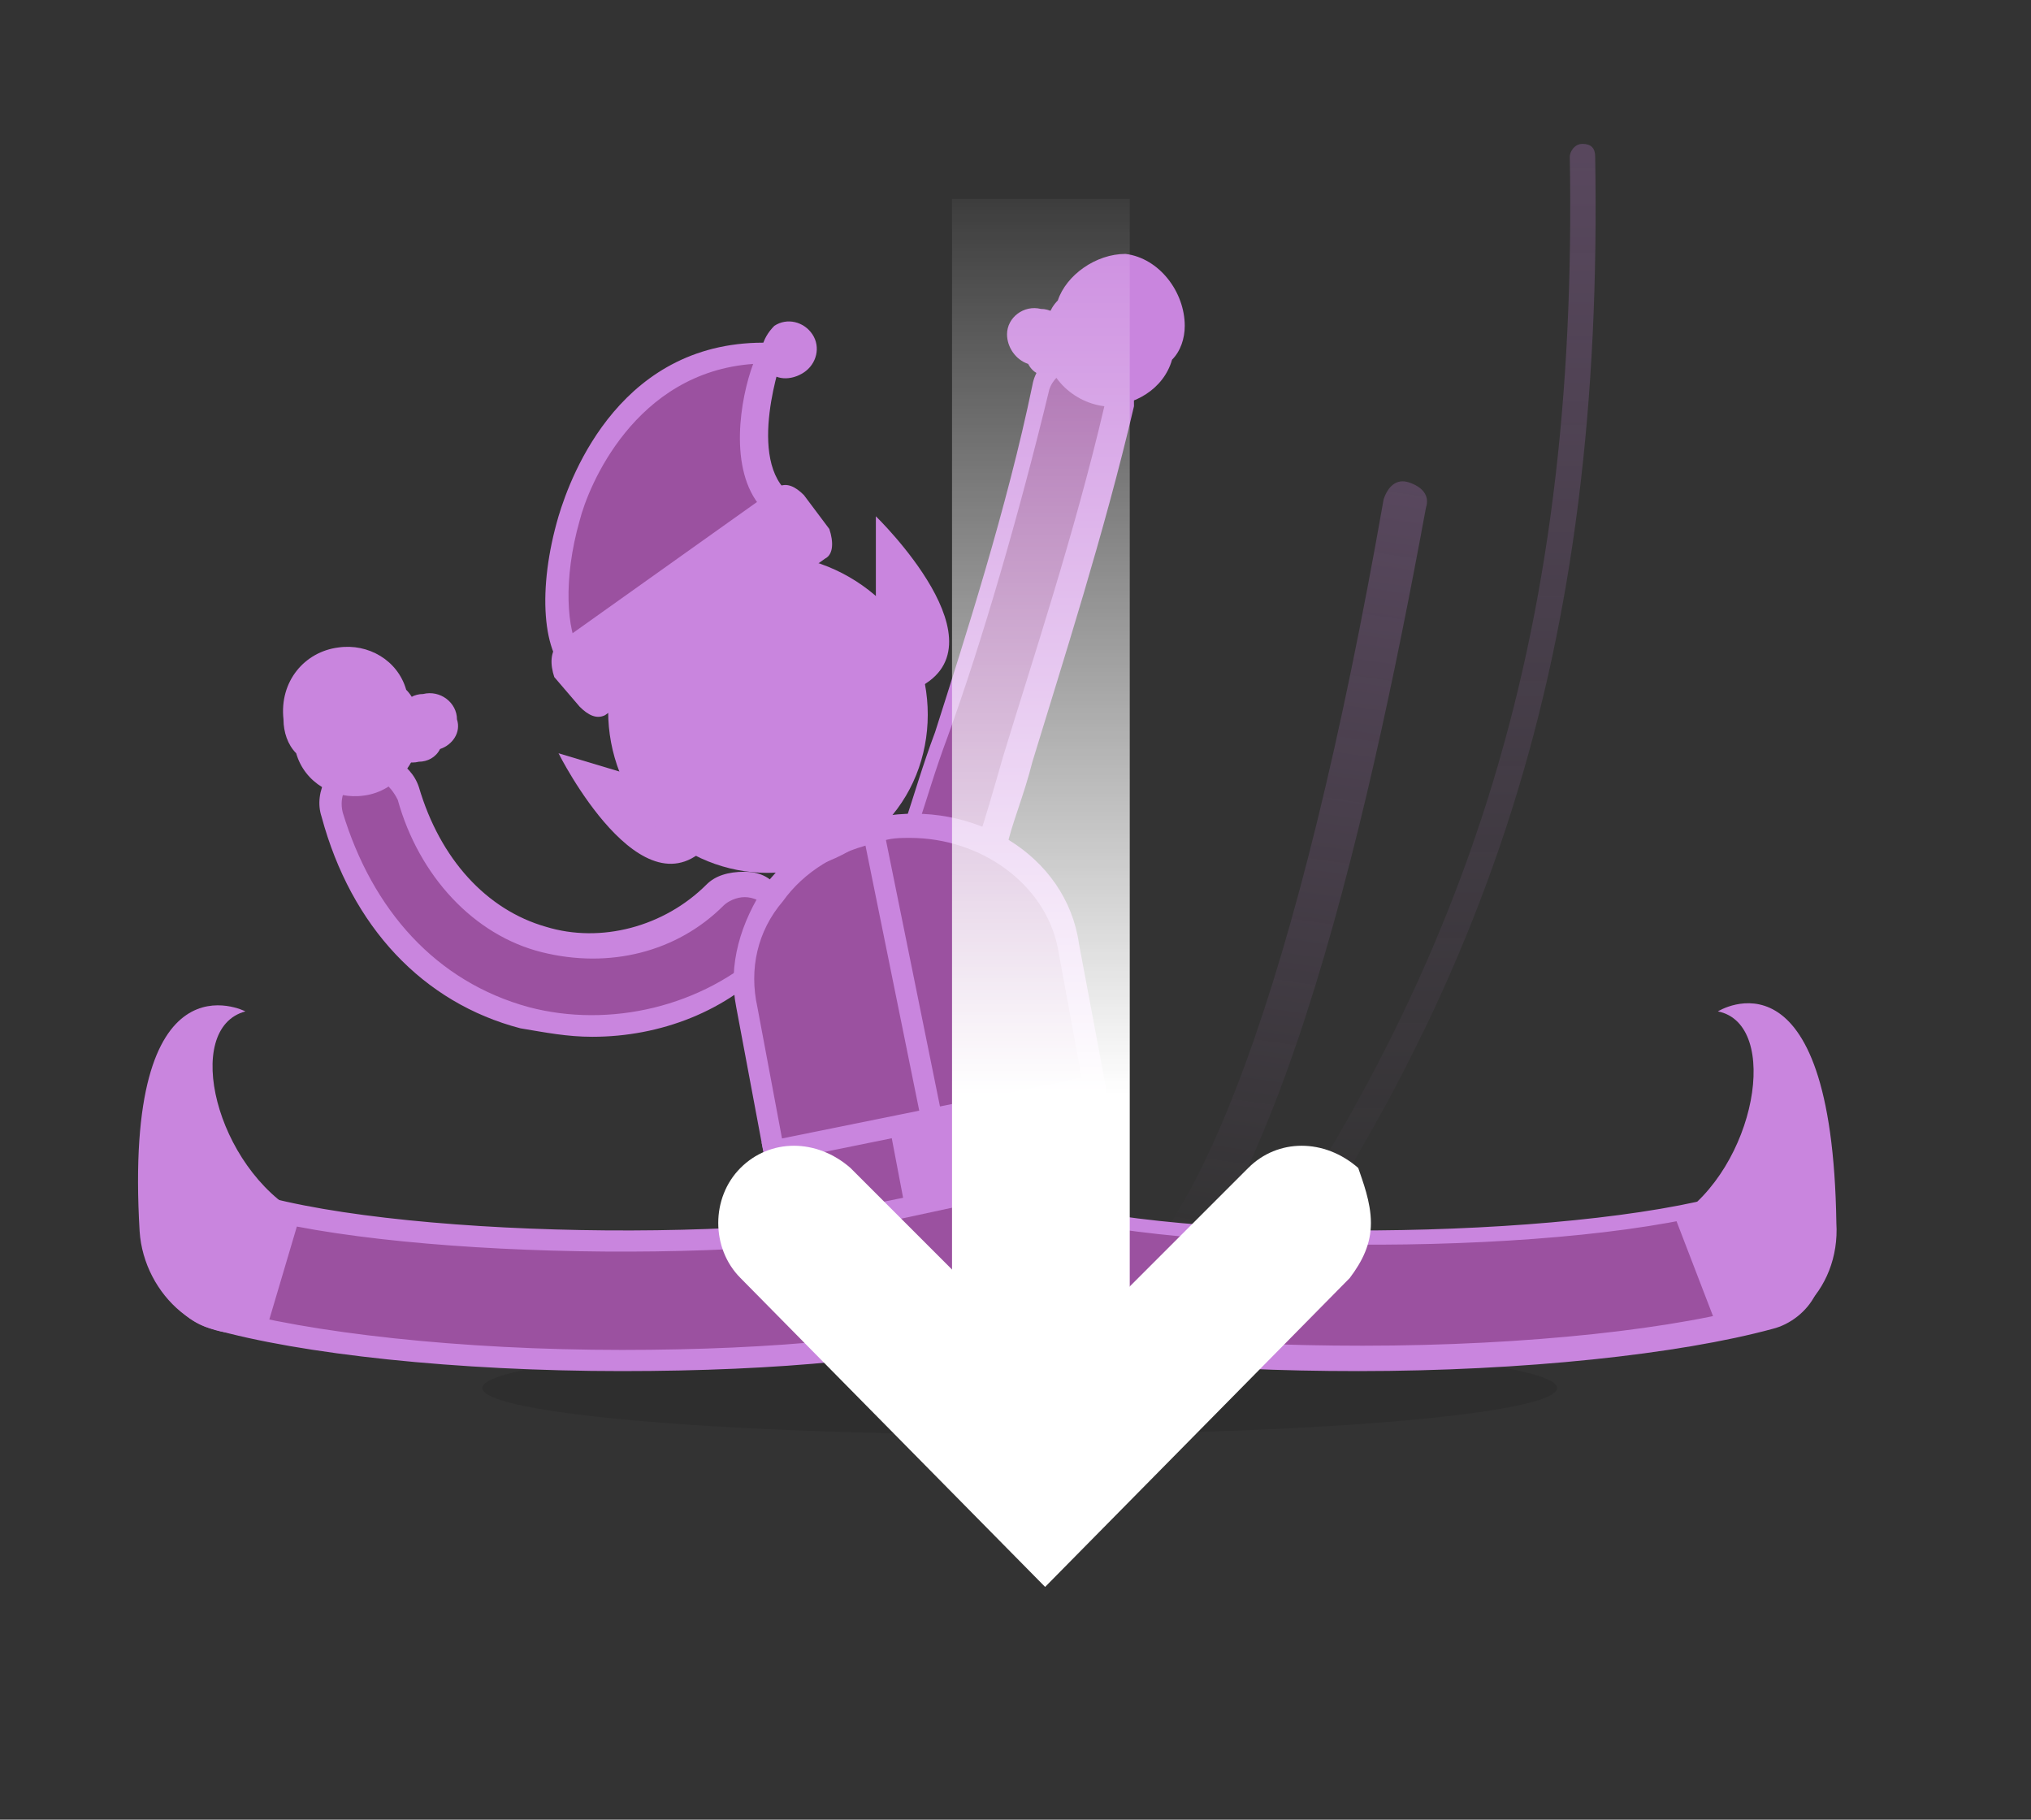 <svg id="Layer_1" xmlns="http://www.w3.org/2000/svg" xmlns:xlink="http://www.w3.org/1999/xlink" width="48" height="43" viewBox="0 0 48 43"><rect x="0" y="0" width="48" height="43" fill="#333333" stroke="none"/><style>.st0{clip-path:url(#SVGID_2_)}.st1{fill:#c985de}.st2{fill:#9b51a0}.st3{fill:url(#SVGID_3_)}.st4{fill:#be79cf}.st5{opacity:.66;fill:url(#SVGID_4_)}.st6{opacity:.47;fill:url(#SVGID_5_)}.st7{fill:#fff}.st8{fill:url(#SVGID_6_)}.st9{opacity:.3;clip-path:url(#SVGID_8_);fill:url(#SVGID_9_)}.st10{opacity:.3;fill:url(#SVGID_10_)}.st10,.st11{clip-path:url(#SVGID_8_)}.st12{fill:none}.st13{opacity:.1}.st14{fill:none;stroke:#c985de;stroke-width:6.248;stroke-linecap:round;stroke-miterlimit:10}.st15,.st16{stroke:#d7deda;stroke-width:6.391}.st15{fill:none;stroke-miterlimit:10;stroke-dasharray:9.657,85.207}.st16{stroke-linecap:round;stroke-dasharray:2.84,85.207}.st16,.st17,.st18,.st19{fill:none;stroke-miterlimit:10}.st17{stroke-linecap:round;stroke:#c985de;stroke-width:6.762}.st18,.st19{stroke:#d7deda;stroke-width:6.916;stroke-dasharray:10.45,92.208}.st19{stroke-linecap:round;stroke-dasharray:3.074,92.208}.st20{fill:url(#SVGID_11_)}.st21,.st22{clip-path:url(#SVGID_8_);fill:#c985de}.st22{fill:#9b51a0}.st23{fill:url(#SVGID_12_)}.st24{opacity:.3;clip-path:url(#SVGID_14_);fill:url(#SVGID_15_)}.st25{opacity:.3;fill:url(#SVGID_16_)}.st25,.st26{clip-path:url(#SVGID_14_)}.st27{fill:url(#SVGID_17_)}.st28,.st29{clip-path:url(#SVGID_14_);fill:#c985de}.st29{fill:#9b51a0}.st30{fill:url(#SVGID_18_)}.st31{fill:url(#SVGID_19_)}.st32{clip-path:url(#SVGID_21_)}.st33{fill:url(#SVGID_22_)}.st34{opacity:.66;fill:url(#SVGID_23_)}.st35{opacity:.47;fill:url(#SVGID_24_)}.st36{fill:url(#SVGID_25_)}.st37,.st38{opacity:.1;clip-path:url(#SVGID_27_)}.st38{opacity:.25;fill:url(#SVGID_28_)}.st39{opacity:.25;fill:url(#SVGID_29_)}.st39,.st40{clip-path:url(#SVGID_27_)}.st41{fill:url(#SVGID_30_)}.st42{fill:url(#SVGID_33_)}.st42,.st43,.st44{clip-path:url(#SVGID_32_)}.st44{fill:#fff}.st45{clip-path:url(#SVGID_35_)}.st46{fill:url(#SVGID_36_)}.st47,.st48{opacity:.1;clip-path:url(#SVGID_38_)}.st48{opacity:.25;fill:url(#SVGID_39_)}.st49{opacity:.25;fill:url(#SVGID_40_)}.st49,.st50{clip-path:url(#SVGID_38_)}.st51{fill:#9b51a0;stroke:#c985de;stroke-width:.844;stroke-miterlimit:10}.st52{clip-path:url(#SVGID_38_);fill:#9b51a0}.st53{fill:url(#SVGID_41_)}</style><g id="New_Symbol_19_2_"><defs><path id="SVGID_37_" d="M0 0h48v43H0z"/></defs><clipPath id="SVGID_2_"><use xlink:href="#SVGID_37_" overflow="visible"/></clipPath><ellipse cx="24.1" cy="32.8" rx="12.7" ry="1.1" opacity=".1" clip-path="url(#SVGID_2_)"/><linearGradient id="SVGID_3_" gradientUnits="userSpaceOnUse" x1="32.828" y1="32.594" x2="32.828" y2="3.476"><stop offset=".116" stop-color="#c985de" stop-opacity="0"/><stop offset="1" stop-color="#c985de"/></linearGradient><path d="M28.3 32.6c-.1 0-.1 0-.2-.1s-.1-.3 0-.4c6.6-8.7 9.2-17 9-28.4 0-.1.1-.3.3-.3.2 0 .3.1.3.3.2 11.6-2.4 19.9-9.1 28.8-.1.1-.2.1-.3.1z" opacity=".25" clip-path="url(#SVGID_2_)" fill="url(#SVGID_3_)"/><linearGradient id="SVGID_4_" gradientUnits="userSpaceOnUse" x1="-598.073" y1="302.762" x2="-598.073" y2="281.509" gradientTransform="scale(-1 1) rotate(-8.216 -2197.77 -3799.809)"><stop offset=".116" stop-color="#c985de" stop-opacity="0"/><stop offset="1" stop-color="#c985de"/></linearGradient><path d="M26.1 31.8c-.2 0-.4-.1-.5-.3-.1-.3 0-.6.2-.7 2.5-1.2 4.9-7.6 6.9-19 .1-.3.3-.5.6-.4.3.1.5.3.4.6-1.4 7.6-3.7 17.9-7.5 19.8.1-.1 0 0-.1 0z" opacity=".25" clip-path="url(#SVGID_2_)" fill="url(#SVGID_4_)"/><g class="st0"><path class="st2" d="M14 24.3c-.5 0-1.1-.1-1.6-.2-2.2-.6-3.8-2.4-4.5-4.8-.1-.5.2-1 .7-1.2.5-.1 1 .2 1.2.7.5 1.8 1.7 3 3.2 3.5 1.4.4 3 0 4-1 .4-.4 1-.4 1.3 0 .4.4.3 1 0 1.3-1.2 1.1-2.8 1.7-4.3 1.7z"/><path class="st1" d="M14 24.5c-.6 0-1.1-.1-1.7-.2-2.3-.6-4-2.4-4.7-5-.2-.6.2-1.3.8-1.5.3-.1.6 0 .9.1.3.2.5.4.6.7.5 1.7 1.6 2.9 3 3.3 1.3.4 2.8 0 3.8-1 .2-.2.5-.3.9-.3.3 0 .6.1.8.4.2.2.3.5.3.9 0 .3-.1.6-.4.8-1.1 1.2-2.7 1.8-4.3 1.8zm-5.2-6.2h-.2c-.4.1-.6.5-.5.9.7 2.3 2.2 4 4.4 4.6 1.9.5 4.1 0 5.6-1.4.1-.1.2-.3.2-.5s-.1-.4-.2-.5c-.1-.1-.3-.2-.5-.2s-.4.1-.5.2c-1.1 1.1-2.7 1.5-4.3 1.1-1.6-.4-2.9-1.8-3.4-3.6-.1-.2-.2-.3-.3-.4-.1-.2-.2-.2-.3-.2z"/><path class="st1" d="M6.7 17c0 .3.1.6.3.8.2.7.9 1.1 1.6 1 .8-.1 1.4-.9 1.3-1.7 0-.3-.1-.6-.3-.8-.2-.7-.9-1.1-1.6-1-.8.1-1.4.8-1.3 1.7z"/><path class="st1" d="M9.1 17.4c0 .4.4.7.8.6.2 0 .4-.1.5-.3.3-.1.5-.4.4-.7 0-.4-.4-.7-.8-.6-.2 0-.4.1-.5.3-.3.1-.4.4-.4.7z"/><path class="st2" d="M22.5 20.7h-.3c-.5-.2-.8-.7-.6-1.2.2-.6.4-1.3.7-2.1.7-2.2 1.7-5.3 2.4-8.2.1-.5.6-.8 1.1-.7.5.1.8.6.7 1.1-.7 3-1.7 6.1-2.4 8.4-.3.8-.5 1.5-.6 2-.2.5-.6.7-1 .7z"/><path class="st1" d="M22.5 21c-.1 0-.2 0-.3-.1-.6-.2-1-.9-.8-1.5.2-.6.4-1.3.7-2.1.7-2.2 1.7-5.3 2.3-8.2.1-.6.8-1.1 1.4-.9.3.1.6.3.8.5.2.3.2.6.2.9-.7 3-1.7 6.1-2.4 8.4-.2.8-.5 1.5-.6 2-.3.6-.7 1-1.3 1zm3-12.3c-.3 0-.6.2-.7.5-.7 2.9-1.6 6-2.4 8.2-.3.8-.5 1.5-.7 2.1-.1.4.1.8.5.9.4.1.8-.1.9-.5.2-.6.4-1.3.6-2 .7-2.3 1.7-5.3 2.4-8.3 0-.2 0-.4-.1-.5-.1-.2-.3-.3-.4-.3 0-.1 0-.1-.1-.1z"/><path class="st1" d="M28 7.7c0 .3-.1.6-.3.8-.2.7-.9 1.1-1.6 1.1-.8-.1-1.5-.8-1.4-1.7 0-.3.1-.6.3-.8.2-.6.9-1.1 1.6-1.1.8.1 1.4.9 1.4 1.7z"/><path class="st1" d="M25.6 8.3c0 .4-.4.7-.8.6-.2 0-.4-.1-.5-.3-.3-.1-.5-.4-.5-.7 0-.4.4-.7.8-.6.2 0 .4.1.5.3.3 0 .5.3.5.7zM14.8 31c-3.5 0-7.2-.3-9.3-1l.1-.5c4 1.2 13.5 1.3 17.3.1l.2.5c-1.9.6-5.1.9-8.3.9z"/><path class="st2" d="M14.7 32.1c-3.6 0-7.4-.3-9.6-1-.7-.2-1.2-1-.9-1.8.2-.7 1-1.2 1.7-.9 3.8 1.2 13.1 1.2 16.6.1.7-.2 1.5.2 1.7.9.2.7-.2 1.5-.9 1.8-1.9.6-5.2.9-8.6.9z"/><path class="st1" d="M14.7 32.4c-3.9 0-7.6-.4-9.7-1-.4-.1-.8-.4-1-.8-.2-.4-.3-.8-.1-1.3.3-.9 1.2-1.4 2.1-1.1 3.7 1.1 13 1.2 16.5.1.4-.1.9-.1 1.3.1s.7.6.8 1c.3.9-.2 1.8-1.1 2.1-1.9.6-5.1.9-8.8.9zm-9.2-3.8c-.5 0-.9.3-1.1.8-.1.3-.1.6.1.9.1.3.4.5.7.6 2.1.6 5.7 1 9.5 1 3.6 0 6.8-.3 8.6-.9.6-.2.9-.8.8-1.4-.1-.3-.3-.5-.6-.7-.3-.1-.6-.2-.9-.1-3.6 1.1-13 1-16.8-.1 0-.1-.2-.1-.3-.1z"/><path class="st1" d="M6.3 31.4l.8-2.7c-2-1.1-2.8-4.4-1.3-4.8 0 0-2.9-1.5-2.5 5.2.1 1.5 1.5 2.8 3 2.3zm25.8-.4c-3.3 0-6.5-.3-8.3-.9l.2-.5c3.8 1.2 13.3 1.1 17.3-.1l.1.5c-2.1.7-5.8 1-9.3 1z"/><path class="st2" d="M32.1 32.1c-3.4 0-6.7-.3-8.6-.9-.7-.2-1.1-1-.9-1.8.2-.7 1-1.2 1.7-.9 3.5 1.1 12.8 1 16.6-.1.7-.2 1.5.2 1.7.9.2.7-.2 1.5-.9 1.8-2.2.7-5.9 1-9.6 1z"/><path class="st1" d="M32.1 32.4c-3.7 0-6.8-.3-8.7-.9-.9-.3-1.4-1.2-1.1-2.1.1-.4.4-.8.8-1 .4-.2.8-.2 1.3-.1 3.5 1.1 12.7 1 16.5-.1.9-.3 1.8.2 2.1 1.1.1.4.1.9-.1 1.3s-.6.7-1 .8c-2.2.6-5.9 1-9.8 1zm-8.2-3.7c-.2 0-.4 0-.5.1-.3.1-.5.4-.6.7-.2.6.2 1.3.8 1.4 1.8.6 5 .9 8.6.9 3.9 0 7.5-.4 9.5-1 .3-.1.5-.3.7-.6.1-.3.2-.6.1-.9-.2-.6-.8-1-1.4-.8-3.8 1.2-13.2 1.2-16.8.1-.2.2-.3.1-.4.1z"/><path class="st2" d="M26.1 27.2c.4 1.9-1.1 3.8-3.2 4.2-2.1.4-4.1-.9-4.4-2.8l-.9-4.8c-.4-1.9 1.1-3.8 3.2-4.2 2.1-.4 4.1.9 4.4 2.8l.9 4.8z"/><path class="st1" d="M22.2 31.7c-1.9 0-3.6-1.3-3.9-3.1l-.9-4.8c-.2-1 .1-2 .7-2.9.6-.8 1.6-1.4 2.7-1.6 2.2-.4 4.4.9 4.7 3l.9 4.8c.2 1-.1 2-.7 2.9-.6.8-1.6 1.4-2.7 1.6-.3.1-.6.1-.8.1zm-.7-11.9c-.2 0-.5 0-.7.1-1 .2-1.8.7-2.3 1.4-.6.7-.8 1.6-.6 2.5l.9 4.8c.3 1.8 2.2 2.9 4.2 2.6 1-.2 1.8-.7 2.3-1.4.6-.7.8-1.6.6-2.5l-.9-4.9c-.3-1.5-1.8-2.6-3.5-2.6z"/><path class="st2" d="M20.6 19.5l1.8 8.8"/><path transform="rotate(78.533 21.472 23.877)" class="st1" d="M17 23.6h9v.5h-9z"/><path class="st2" d="M26.1 27.6l-7.4 1.5-.4-1.9 7.4-1.5z"/><path class="st1" d="M18.5 29.4L18 27l7.9-1.6.5 2.3-7.9 1.7zm.1-2l.3 1.4 6.9-1.4-.3-1.4-6.9 1.4z"/><path class="st1" d="M23.3 28.2l-1.9.4-.4-2.1 1.9-.4zm17.3 3.2l-1-2.6c1.9-1.2 2.5-4.6 1-4.9 0 0 2.7-1.7 2.8 5 .1 1.6-1.2 2.9-2.8 2.5z"/><path class="st2" d="M13.6 15.7c-1.3-.8-.3-7.5 4.5-7.4 0 0-1 2.7.3 3.6l-4.8 3.8z"/><path class="st1" d="M13.6 16.1l-.1-.1c-.7-.5-.8-2.1-.3-3.8.3-1 1.5-4.2 5-4.1h.4l-.1.3s-.9 2.5.2 3.3l.3.2-5.4 4.2zm4.2-7.5c-2.8.2-3.9 2.9-4.1 3.7-.4 1.4-.3 2.6 0 3.1L18 12c-.8-.9-.5-2.6-.2-3.4zm-2.6 9.8l-2-.6s2 4 3.6 2.1l-1.6-1.5zm5.5-4.1v-2.1s3.2 3.1.9 4.1l-.9-2z"/><path class="st1" d="M21.2 14.6c1.2 1.7.9 4.1-.8 5.3-1.7 1.2-4 .9-5.3-.8-1.2-1.7-.9-4.1.8-5.3 1.7-1.2 4-.8 5.3.8z"/><path class="st1" d="M13.7 16.7c.2.2.4.3.6.2l5.2-3.7c.2-.1.2-.4.1-.7l-.6-.8c-.2-.2-.4-.3-.6-.2l-5.2 3.7c-.2.2-.2.5-.1.8l.6.7zm5.5-8.8c.2.3.1.7-.2.9-.3.2-.7.2-.9-.1-.2-.3-.1-.7.2-1 .3-.2.7-.1.9.2z"/></g><path d="M17.6 29.9l.5-.4.8-.2 3.2 1.8s-.3.4-2.1.4c-1.7 0-2.4-1.6-2.4-1.6zm9-.3l-.5-.4-.8-.2-3.2 1.8s.6.5 2.4.5 2.1-1.7 2.1-1.7z" clip-path="url(#SVGID_2_)" fill="#9b51a0"/><g id="XMLID_8_"><path class="st7" d="M32.4 28.9c0 .5-.2.9-.5 1.3l-7.2 7.3-7.2-7.3c-.7-.7-.7-1.9 0-2.6.7-.7 1.8-.7 2.6 0l4.7 4.7 4.7-4.7c.7-.7 1.8-.7 2.6 0 .1.3.3.8.3 1.3z"/><linearGradient id="SVGID_5_" gradientUnits="userSpaceOnUse" x1="-6673.586" y1="-8055.063" x2="-6625.804" y2="-8055.063" gradientTransform="matrix(0 -.606 .602 0 4871.354 -4011.583)"><stop offset=".232" stop-color="#fff"/><stop offset="1" stop-color="#fff" stop-opacity="0"/></linearGradient><path fill="url(#SVGID_5_)" d="M22.5 4.7h4.2v29h-4.2z"/></g></g></svg>